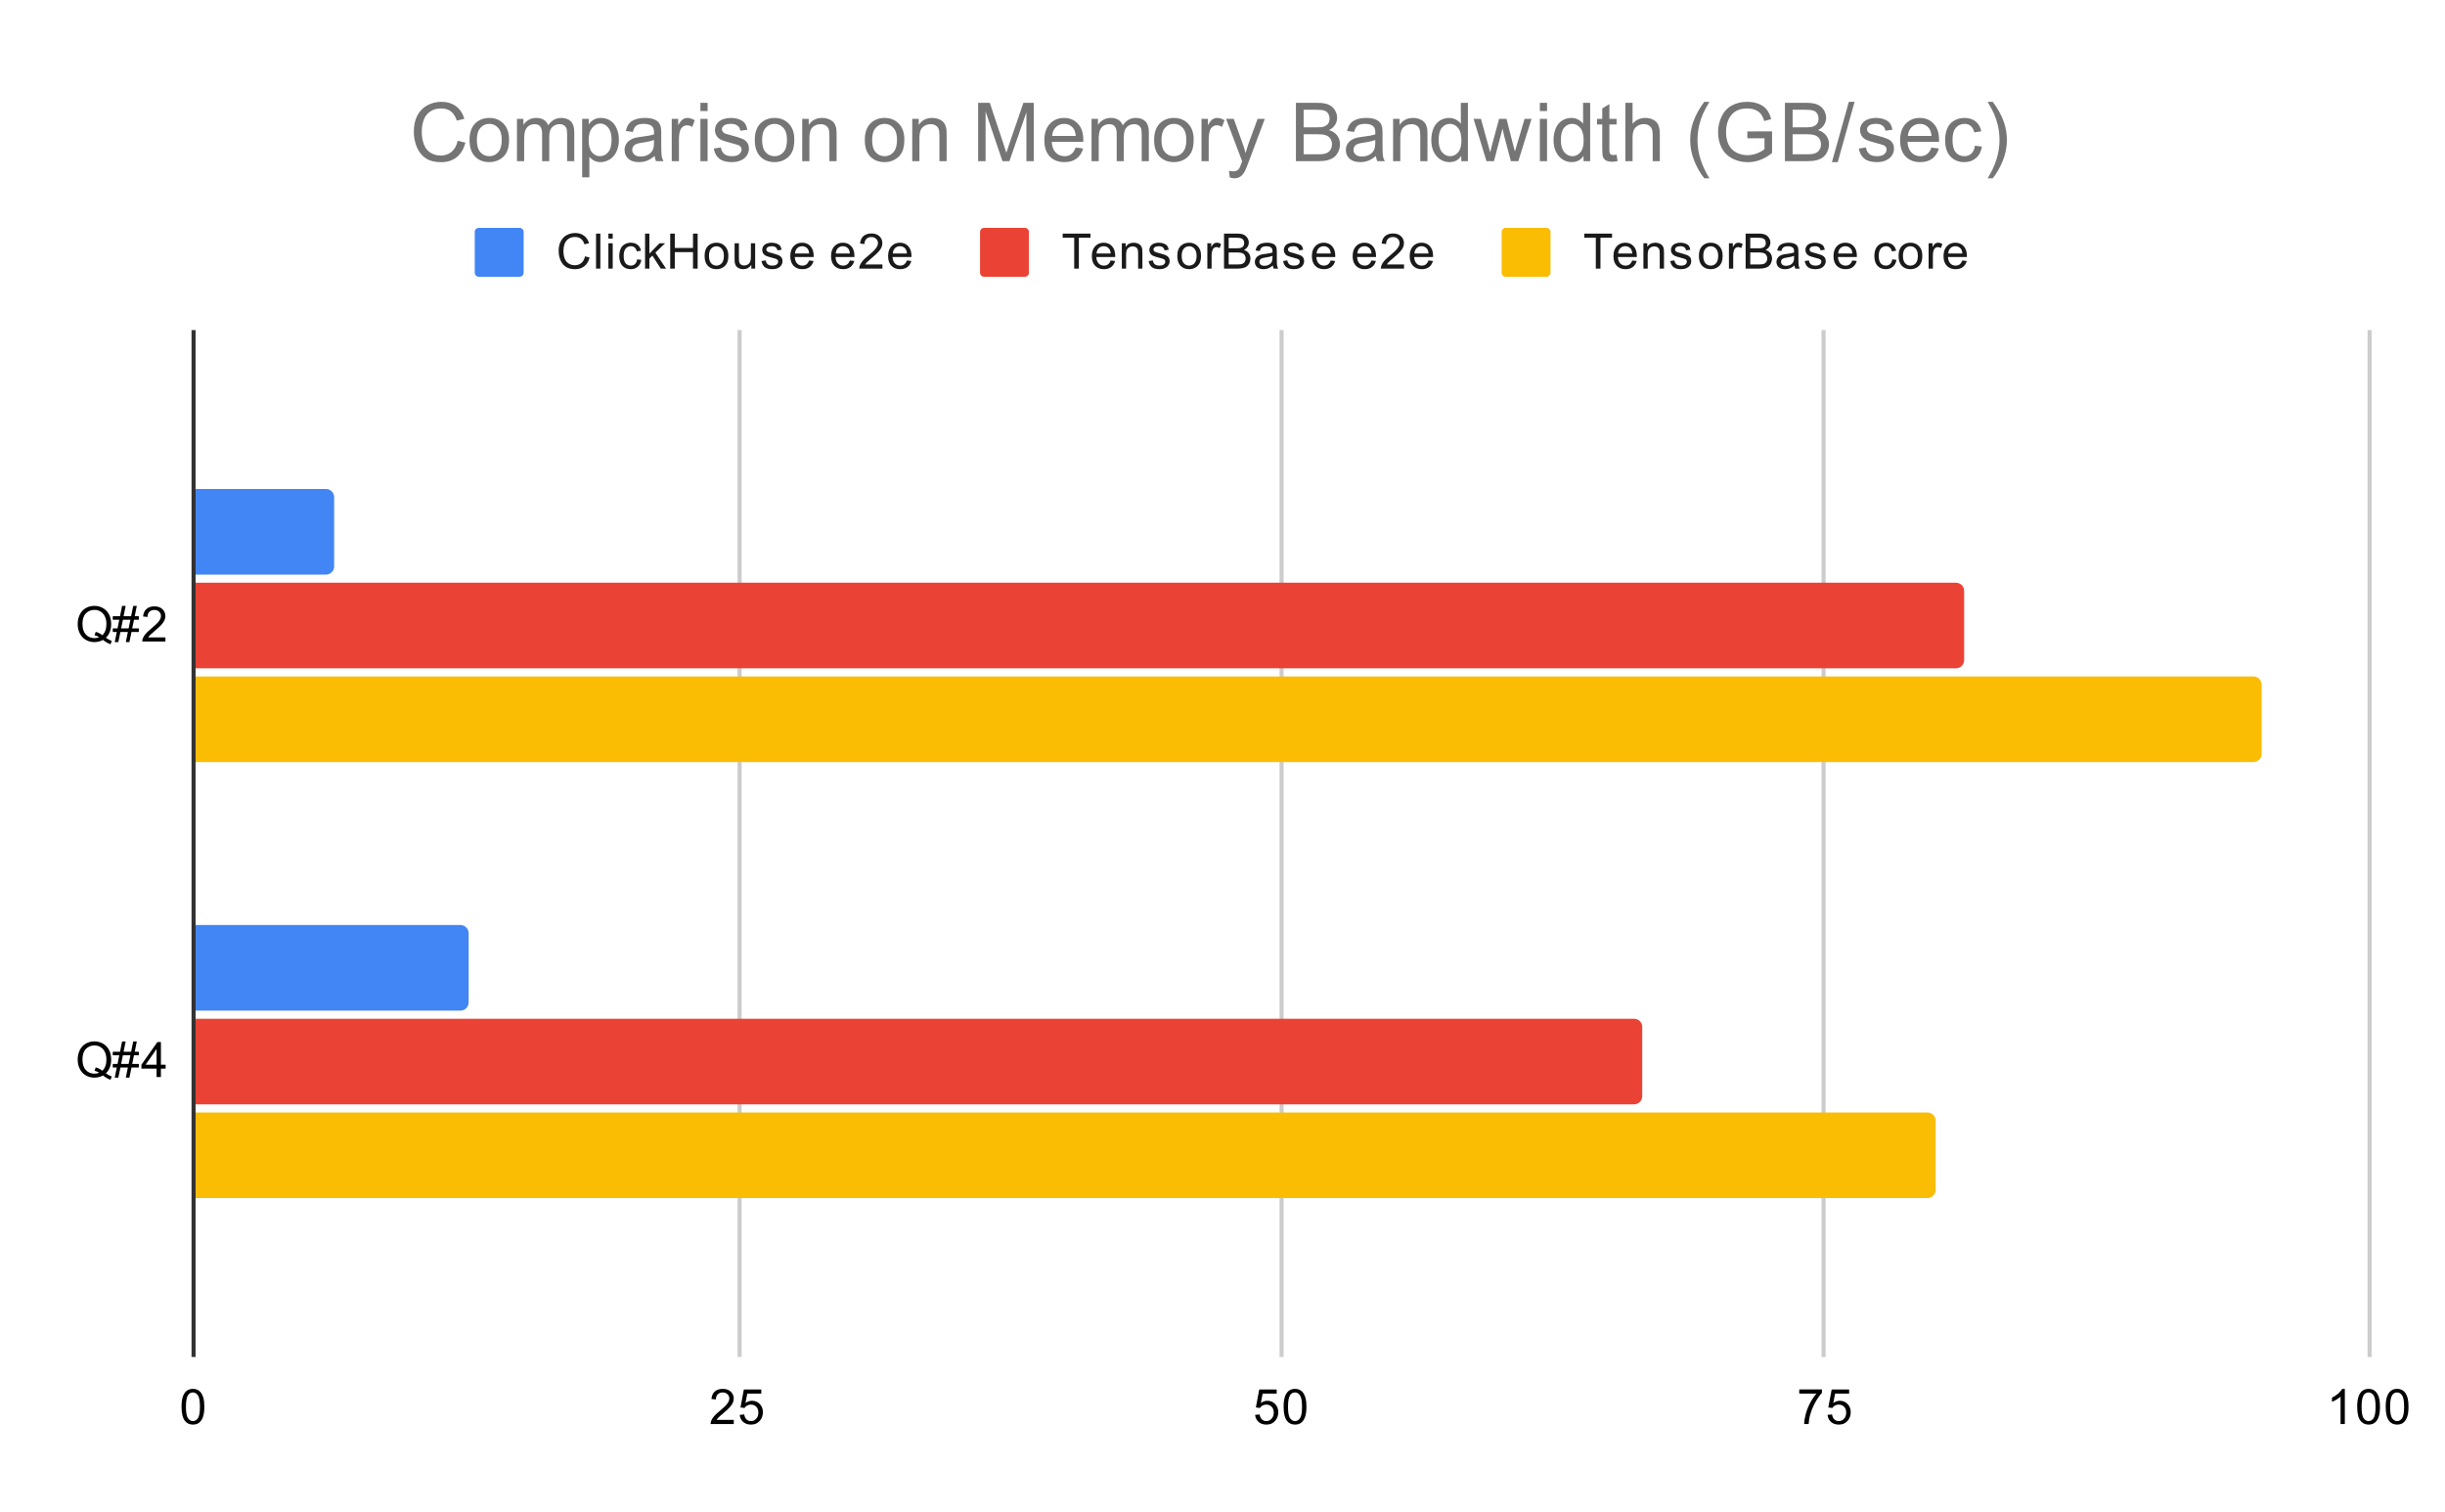 <svg version="1.1" viewBox="0.0 0.0 600.0 371.0" fill="none" stroke="none" stroke-linecap="square" stroke-miterlimit="10" width="600" height="371" xmlns:xlink="http://www.w3.org/1999/xlink" xmlns="http://www.w3.org/2000/svg"><path fill="#ffffff" d="M0 0L600.0 0L600.0 371.0L0 371.0L0 0Z" fill-rule="nonzero"/><path stroke="#333333" stroke-width="1.0" stroke-linecap="butt" d="M47.5 81.5L47.5 332.5" fill-rule="nonzero"/><path stroke="#cccccc" stroke-width="1.0" stroke-linecap="butt" d="M181.5 81.5L181.5 332.5" fill-rule="nonzero"/><path stroke="#cccccc" stroke-width="1.0" stroke-linecap="butt" d="M314.5 81.5L314.5 332.5" fill-rule="nonzero"/><path stroke="#cccccc" stroke-width="1.0" stroke-linecap="butt" d="M447.5 81.5L447.5 332.5" fill-rule="nonzero"/><path stroke="#cccccc" stroke-width="1.0" stroke-linecap="butt" d="M581.5 81.5L581.5 332.5" fill-rule="nonzero"/><clipPath id="id_0"><path d="M47.55 81.283L581.45 81.283L581.45 332.45L47.55 332.45L47.55 81.283Z" clip-rule="nonzero"/></clipPath><path stroke="#000000" stroke-width="2.0" stroke-linecap="butt" stroke-opacity="0.0" clip-path="url(#id_0)" d="M48.0 141.0L48.0 120.0L80.0 120.0C81.105 120.0 82.0 120.895 82.0 122.0L82.0 139.0C82.0 140.105 81.105 141.0 80.0 141.0Z" fill-rule="nonzero"/><path fill="#4285f4" clip-path="url(#id_0)" d="M48.0 141.0L48.0 120.0L80.0 120.0C81.105 120.0 82.0 120.895 82.0 122.0L82.0 139.0C82.0 140.105 81.105 141.0 80.0 141.0Z" fill-rule="nonzero"/><path stroke="#000000" stroke-width="2.0" stroke-linecap="butt" stroke-opacity="0.0" clip-path="url(#id_0)" d="M48.0 248.0L48.0 227.0L113.0 227.0C114.105 227.0 115.0 227.895 115.0 229.0L115.0 246.0C115.0 247.105 114.105 248.0 113.0 248.0Z" fill-rule="nonzero"/><path fill="#4285f4" clip-path="url(#id_0)" d="M48.0 248.0L48.0 227.0L113.0 227.0C114.105 227.0 115.0 227.895 115.0 229.0L115.0 246.0C115.0 247.105 114.105 248.0 113.0 248.0Z" fill-rule="nonzero"/><path stroke="#000000" stroke-width="2.0" stroke-linecap="butt" stroke-opacity="0.0" clip-path="url(#id_0)" d="M48.0 164.0L48.0 143.0L480.0 143.0C481.105 143.0 482.0 143.895 482.0 145.0L482.0 162.0C482.0 163.105 481.105 164.0 480.0 164.0Z" fill-rule="nonzero"/><path fill="#ea4335" clip-path="url(#id_0)" d="M48.0 164.0L48.0 143.0L480.0 143.0C481.105 143.0 482.0 143.895 482.0 145.0L482.0 162.0C482.0 163.105 481.105 164.0 480.0 164.0Z" fill-rule="nonzero"/><path stroke="#000000" stroke-width="2.0" stroke-linecap="butt" stroke-opacity="0.0" clip-path="url(#id_0)" d="M48.0 271.0L48.0 250.0L401.0 250.0C402.105 250.0 403.0 250.895 403.0 252.0L403.0 269.0C403.0 270.105 402.105 271.0 401.0 271.0Z" fill-rule="nonzero"/><path fill="#ea4335" clip-path="url(#id_0)" d="M48.0 271.0L48.0 250.0L401.0 250.0C402.105 250.0 403.0 250.895 403.0 252.0L403.0 269.0C403.0 270.105 402.105 271.0 401.0 271.0Z" fill-rule="nonzero"/><path stroke="#000000" stroke-width="2.0" stroke-linecap="butt" stroke-opacity="0.0" clip-path="url(#id_0)" d="M48.0 187.0L48.0 166.0L553.0 166.0C554.105 166.0 555.0 166.895 555.0 168.0L555.0 185.0C555.0 186.105 554.105 187.0 553.0 187.0Z" fill-rule="nonzero"/><path fill="#fbbc04" clip-path="url(#id_0)" d="M48.0 187.0L48.0 166.0L553.0 166.0C554.105 166.0 555.0 166.895 555.0 168.0L555.0 185.0C555.0 186.105 554.105 187.0 553.0 187.0Z" fill-rule="nonzero"/><path stroke="#000000" stroke-width="2.0" stroke-linecap="butt" stroke-opacity="0.0" clip-path="url(#id_0)" d="M48.0 294.0L48.0 273.0L473.0 273.0C474.105 273.0 475.0 273.895 475.0 275.0L475.0 292.0C475.0 293.105 474.105 294.0 473.0 294.0Z" fill-rule="nonzero"/><path fill="#fbbc04" clip-path="url(#id_0)" d="M48.0 294.0L48.0 273.0L473.0 273.0C474.105 273.0 475.0 273.895 475.0 275.0L475.0 292.0C475.0 293.105 474.105 294.0 473.0 294.0Z" fill-rule="nonzero"/><path fill="#000000" d="M25.988 156.505Q26.784 157.052 27.441 157.302L27.113 158.099Q26.191 157.755 25.269 157.036Q24.316 157.568 23.159 157.568Q21.988 157.568 21.034 157.005Q20.097 156.443 19.581 155.427Q19.066 154.411 19.066 153.13Q19.066 151.864 19.581 150.818Q20.097 149.771 21.05 149.224Q22.003 148.677 23.175 148.677Q24.363 148.677 25.316 149.255Q26.284 149.818 26.784 150.833Q27.284 151.849 27.284 153.13Q27.284 154.193 26.956 155.036Q26.644 155.88 25.988 156.505ZM23.488 155.052Q24.472 155.333 25.113 155.88Q26.113 154.958 26.113 153.13Q26.113 152.083 25.753 151.302Q25.394 150.521 24.706 150.099Q24.034 149.661 23.191 149.661Q21.909 149.661 21.066 150.536Q20.238 151.396 20.238 153.13Q20.238 154.802 21.066 155.708Q21.894 156.599 23.191 156.599Q23.8 156.599 24.331 156.364Q23.8 156.021 23.206 155.88L23.488 155.052ZM28.159 157.568L28.659 155.083L27.675 155.083L27.675 154.208L28.847 154.208L29.269 152.083L27.675 152.083L27.675 151.208L29.456 151.208L29.956 148.693L30.831 148.693L30.331 151.208L32.175 151.208L32.691 148.693L33.566 148.693L33.066 151.208L34.066 151.208L34.066 152.083L32.878 152.083L32.441 154.208L34.066 154.208L34.066 155.083L32.269 155.083L31.753 157.568L30.878 157.568L31.378 155.083L29.55 155.083L29.034 157.568L28.159 157.568ZM29.722 154.208L31.566 154.208L32.003 152.083L30.159 152.083L29.722 154.208ZM40.597 156.411L40.597 157.427L34.909 157.427Q34.909 157.052 35.034 156.693Q35.253 156.114 35.722 155.552Q36.206 154.989 37.112 154.255Q38.519 153.099 39.003 152.427Q39.503 151.755 39.503 151.161Q39.503 150.536 39.05 150.114Q38.597 149.677 37.878 149.677Q37.112 149.677 36.659 150.13Q36.206 150.583 36.191 151.396L35.112 151.286Q35.222 150.068 35.941 149.443Q36.675 148.802 37.909 148.802Q39.144 148.802 39.862 149.489Q40.581 150.177 40.581 151.193Q40.581 151.708 40.362 152.208Q40.159 152.693 39.659 153.255Q39.175 153.802 38.05 154.755Q37.097 155.552 36.816 155.849Q36.55 156.13 36.378 156.411L40.597 156.411Z" fill-rule="nonzero"/><path fill="#000000" d="M25.988 263.385Q26.784 263.931 27.441 264.181L27.113 264.978Q26.191 264.635 25.269 263.916Q24.316 264.447 23.159 264.447Q21.988 264.447 21.034 263.885Q20.097 263.322 19.581 262.306Q19.066 261.291 19.066 260.01Q19.066 258.744 19.581 257.697Q20.097 256.65 21.05 256.103Q22.003 255.556 23.175 255.556Q24.363 255.556 25.316 256.135Q26.284 256.697 26.784 257.713Q27.284 258.728 27.284 260.01Q27.284 261.072 26.956 261.916Q26.644 262.76 25.988 263.385ZM23.488 261.931Q24.472 262.213 25.113 262.76Q26.113 261.838 26.113 260.01Q26.113 258.963 25.753 258.181Q25.394 257.4 24.706 256.978Q24.034 256.541 23.191 256.541Q21.909 256.541 21.066 257.416Q20.238 258.275 20.238 260.01Q20.238 261.681 21.066 262.588Q21.894 263.478 23.191 263.478Q23.8 263.478 24.331 263.244Q23.8 262.9 23.206 262.76L23.488 261.931ZM28.159 264.447L28.659 261.963L27.675 261.963L27.675 261.088L28.847 261.088L29.269 258.963L27.675 258.963L27.675 258.088L29.456 258.088L29.956 255.572L30.831 255.572L30.331 258.088L32.175 258.088L32.691 255.572L33.566 255.572L33.066 258.088L34.066 258.088L34.066 258.963L32.878 258.963L32.441 261.088L34.066 261.088L34.066 261.963L32.269 261.963L31.753 264.447L30.878 264.447L31.378 261.963L29.55 261.963L29.034 264.447L28.159 264.447ZM29.722 261.088L31.566 261.088L32.003 258.963L30.159 258.963L29.722 261.088ZM38.425 264.306L38.425 262.244L34.706 262.244L34.706 261.275L38.628 255.713L39.487 255.713L39.487 261.275L40.644 261.275L40.644 262.244L39.487 262.244L39.487 264.306L38.425 264.306ZM38.425 261.275L38.425 257.416L35.737 261.275L38.425 261.275Z" fill-rule="nonzero"/><path fill="#000000" d="M44.55 345.216Q44.55 343.684 44.862 342.762Q45.175 341.825 45.784 341.325Q46.409 340.825 47.347 340.825Q48.034 340.825 48.55 341.106Q49.081 341.387 49.425 341.919Q49.769 342.434 49.956 343.184Q50.144 343.934 50.144 345.216Q50.144 346.731 49.831 347.653Q49.534 348.575 48.909 349.091Q48.3 349.591 47.347 349.591Q46.112 349.591 45.394 348.7Q44.55 347.637 44.55 345.216ZM45.628 345.216Q45.628 347.325 46.128 348.028Q46.628 348.731 47.347 348.731Q48.081 348.731 48.566 348.028Q49.066 347.325 49.066 345.216Q49.066 343.091 48.566 342.403Q48.081 341.7 47.331 341.7Q46.612 341.7 46.175 342.309Q45.628 343.091 45.628 345.216Z" fill-rule="nonzero"/><path fill="#000000" d="M180.072 348.434L180.072 349.45L174.384 349.45Q174.384 349.075 174.509 348.716Q174.728 348.137 175.197 347.575Q175.681 347.012 176.588 346.278Q177.994 345.122 178.478 344.45Q178.978 343.778 178.978 343.184Q178.978 342.559 178.525 342.137Q178.072 341.7 177.353 341.7Q176.588 341.7 176.134 342.153Q175.681 342.606 175.666 343.419L174.588 343.309Q174.697 342.091 175.416 341.466Q176.15 340.825 177.384 340.825Q178.619 340.825 179.338 341.512Q180.056 342.2 180.056 343.216Q180.056 343.731 179.838 344.231Q179.634 344.716 179.134 345.278Q178.65 345.825 177.525 346.778Q176.572 347.575 176.291 347.872Q176.025 348.153 175.853 348.434L180.072 348.434ZM181.525 347.2L182.634 347.106Q182.759 347.919 183.197 348.325Q183.65 348.731 184.291 348.731Q185.041 348.731 185.572 348.153Q186.103 347.575 186.103 346.637Q186.103 345.731 185.588 345.216Q185.088 344.684 184.259 344.684Q183.759 344.684 183.338 344.919Q182.931 345.153 182.697 345.512L181.713 345.387L182.541 340.981L186.822 340.981L186.822 341.981L183.384 341.981L182.931 344.294Q183.697 343.747 184.541 343.747Q185.666 343.747 186.431 344.528Q187.213 345.309 187.213 346.544Q187.213 347.7 186.541 348.559Q185.713 349.591 184.291 349.591Q183.119 349.591 182.369 348.934Q181.634 348.278 181.525 347.2Z" fill-rule="nonzero"/><path fill="#000000" d="M308.0 347.2L309.109 347.106Q309.234 347.919 309.672 348.325Q310.125 348.731 310.766 348.731Q311.516 348.731 312.047 348.153Q312.578 347.575 312.578 346.637Q312.578 345.731 312.062 345.216Q311.562 344.684 310.734 344.684Q310.234 344.684 309.812 344.919Q309.406 345.153 309.172 345.512L308.188 345.387L309.016 340.981L313.297 340.981L313.297 341.981L309.859 341.981L309.406 344.294Q310.172 343.747 311.016 343.747Q312.141 343.747 312.906 344.528Q313.688 345.309 313.688 346.544Q313.688 347.7 313.016 348.559Q312.188 349.591 310.766 349.591Q309.594 349.591 308.844 348.934Q308.109 348.278 308.0 347.2ZM315.0 345.216Q315.0 343.684 315.312 342.762Q315.625 341.825 316.234 341.325Q316.859 340.825 317.797 340.825Q318.484 340.825 319.0 341.106Q319.531 341.387 319.875 341.919Q320.219 342.434 320.406 343.184Q320.594 343.934 320.594 345.216Q320.594 346.731 320.281 347.653Q319.984 348.575 319.359 349.091Q318.75 349.591 317.797 349.591Q316.562 349.591 315.844 348.7Q315.0 347.637 315.0 345.216ZM316.078 345.216Q316.078 347.325 316.578 348.028Q317.078 348.731 317.797 348.731Q318.531 348.731 319.016 348.028Q319.516 347.325 319.516 345.216Q319.516 343.091 319.016 342.403Q318.531 341.7 317.781 341.7Q317.062 341.7 316.625 342.309Q316.078 343.091 316.078 345.216Z" fill-rule="nonzero"/><path fill="#000000" d="M441.538 341.981L441.538 340.966L447.1 340.966L447.1 341.794Q446.288 342.669 445.475 344.122Q444.678 345.559 444.241 347.091Q443.913 348.169 443.834 349.45L442.741 349.45Q442.756 348.434 443.131 346.997Q443.522 345.559 444.225 344.231Q444.944 342.903 445.756 341.981L441.538 341.981ZM448.475 347.2L449.584 347.106Q449.709 347.919 450.147 348.325Q450.6 348.731 451.241 348.731Q451.991 348.731 452.522 348.153Q453.053 347.575 453.053 346.637Q453.053 345.731 452.538 345.216Q452.038 344.684 451.209 344.684Q450.709 344.684 450.288 344.919Q449.881 345.153 449.647 345.512L448.663 345.387L449.491 340.981L453.772 340.981L453.772 341.981L450.334 341.981L449.881 344.294Q450.647 343.747 451.491 343.747Q452.616 343.747 453.381 344.528Q454.163 345.309 454.163 346.544Q454.163 347.7 453.491 348.559Q452.663 349.591 451.241 349.591Q450.069 349.591 449.319 348.934Q448.584 348.278 448.475 347.2Z" fill-rule="nonzero"/><path fill="#000000" d="M575.419 349.45L574.372 349.45L574.372 342.731Q573.981 343.091 573.356 343.466Q572.747 343.825 572.263 343.997L572.263 342.981Q573.138 342.559 573.794 341.981Q574.466 341.387 574.747 340.825L575.419 340.825L575.419 349.45ZM578.45 345.216Q578.45 343.684 578.763 342.762Q579.075 341.825 579.684 341.325Q580.309 340.825 581.247 340.825Q581.934 340.825 582.45 341.106Q582.981 341.387 583.325 341.919Q583.669 342.434 583.856 343.184Q584.044 343.934 584.044 345.216Q584.044 346.731 583.731 347.653Q583.434 348.575 582.809 349.091Q582.2 349.591 581.247 349.591Q580.013 349.591 579.294 348.7Q578.45 347.637 578.45 345.216ZM579.528 345.216Q579.528 347.325 580.028 348.028Q580.528 348.731 581.247 348.731Q581.981 348.731 582.466 348.028Q582.966 347.325 582.966 345.216Q582.966 343.091 582.466 342.403Q581.981 341.7 581.231 341.7Q580.513 341.7 580.075 342.309Q579.528 343.091 579.528 345.216ZM585.45 345.216Q585.45 343.684 585.763 342.762Q586.075 341.825 586.684 341.325Q587.309 340.825 588.247 340.825Q588.934 340.825 589.45 341.106Q589.981 341.387 590.325 341.919Q590.669 342.434 590.856 343.184Q591.044 343.934 591.044 345.216Q591.044 346.731 590.731 347.653Q590.434 348.575 589.809 349.091Q589.2 349.591 588.247 349.591Q587.013 349.591 586.294 348.7Q585.45 347.637 585.45 345.216ZM586.528 345.216Q586.528 347.325 587.028 348.028Q587.528 348.731 588.247 348.731Q588.981 348.731 589.466 348.028Q589.966 347.325 589.966 345.216Q589.966 343.091 589.466 342.403Q588.981 341.7 588.231 341.7Q587.513 341.7 587.075 342.309Q586.528 343.091 586.528 345.216Z" fill-rule="nonzero"/><path fill="#4285f4" d="M116.5 56.917C116.5 56.364 116.948 55.917 117.5 55.917L127.5 55.917C128.052 55.917 128.5 56.364 128.5 56.917L128.5 66.917C128.5 67.469 128.052 67.917 127.5 67.917L117.5 67.917C116.948 67.917 116.5 67.469 116.5 66.917Z" fill-rule="nonzero"/><path fill="#1a1a1a" d="M143.562 62.901L144.688 63.198Q144.328 64.589 143.406 65.323Q142.484 66.057 141.141 66.057Q139.75 66.057 138.875 65.495Q138.0 64.932 137.547 63.87Q137.094 62.792 137.094 61.557Q137.094 60.214 137.609 59.214Q138.125 58.214 139.062 57.698Q140.016 57.182 141.156 57.182Q142.438 57.182 143.312 57.839Q144.203 58.495 144.547 59.682L143.422 59.948Q143.125 59.01 142.547 58.589Q141.984 58.151 141.125 58.151Q140.141 58.151 139.469 58.635Q138.812 59.104 138.531 59.901Q138.266 60.698 138.266 61.557Q138.266 62.651 138.578 63.464Q138.906 64.276 139.578 64.682Q140.25 65.089 141.047 65.089Q142.0 65.089 142.656 64.542Q143.328 63.995 143.562 62.901ZM146.266 65.917L146.266 57.323L147.328 57.323L147.328 65.917L146.266 65.917ZM149.297 58.542L149.297 57.323L150.359 57.323L150.359 58.542L149.297 58.542ZM149.297 65.917L149.297 59.698L150.359 59.698L150.359 65.917L149.297 65.917ZM156.359 63.635L157.391 63.776Q157.219 64.839 156.516 65.448Q155.812 66.057 154.797 66.057Q153.516 66.057 152.734 65.229Q151.969 64.385 151.969 62.823Q151.969 61.823 152.297 61.073Q152.641 60.307 153.312 59.932Q154.0 59.557 154.812 59.557Q155.812 59.557 156.453 60.073Q157.109 60.573 157.297 61.526L156.266 61.682Q156.125 61.057 155.75 60.745Q155.375 60.417 154.844 60.417Q154.047 60.417 153.547 60.995Q153.047 61.557 153.047 62.792Q153.047 64.057 153.531 64.62Q154.016 65.182 154.781 65.182Q155.406 65.182 155.812 64.807Q156.234 64.432 156.359 63.635ZM158.297 65.917L158.297 57.323L159.359 57.323L159.359 62.229L161.844 59.698L163.219 59.698L160.828 61.995L163.453 65.917L162.156 65.917L160.094 62.729L159.359 63.448L159.359 65.917L158.297 65.917ZM164.469 65.917L164.469 57.323L165.594 57.323L165.594 60.854L170.062 60.854L170.062 57.323L171.203 57.323L171.203 65.917L170.062 65.917L170.062 61.87L165.594 61.87L165.594 65.917L164.469 65.917ZM172.906 62.807Q172.906 61.073 173.859 60.245Q174.656 59.557 175.812 59.557Q177.094 59.557 177.906 60.401Q178.734 61.229 178.734 62.714Q178.734 63.917 178.375 64.604Q178.016 65.292 177.312 65.682Q176.625 66.057 175.812 66.057Q174.516 66.057 173.703 65.229Q172.906 64.385 172.906 62.807ZM173.984 62.807Q173.984 63.995 174.5 64.589Q175.031 65.182 175.812 65.182Q176.609 65.182 177.125 64.589Q177.641 63.995 177.641 62.776Q177.641 61.62 177.109 61.026Q176.594 60.432 175.812 60.432Q175.031 60.432 174.5 61.026Q173.984 61.604 173.984 62.807ZM184.375 65.917L184.375 64.995Q183.641 66.057 182.391 66.057Q181.844 66.057 181.359 65.854Q180.891 65.635 180.656 65.323Q180.422 64.995 180.328 64.526Q180.266 64.229 180.266 63.542L180.266 59.698L181.328 59.698L181.328 63.151Q181.328 63.964 181.391 64.26Q181.484 64.667 181.797 64.917Q182.125 65.151 182.609 65.151Q183.078 65.151 183.484 64.917Q183.906 64.667 184.078 64.245Q184.266 63.823 184.266 63.026L184.266 59.698L185.312 59.698L185.312 65.917L184.375 65.917ZM186.875 64.057L187.906 63.901Q188.0 64.526 188.391 64.854Q188.797 65.182 189.531 65.182Q190.25 65.182 190.594 64.901Q190.953 64.604 190.953 64.198Q190.953 63.839 190.641 63.635Q190.422 63.495 189.562 63.276Q188.406 62.979 187.953 62.776Q187.516 62.557 187.281 62.182Q187.047 61.807 187.047 61.339Q187.047 60.932 187.234 60.573Q187.422 60.214 187.75 59.979Q188.0 59.807 188.422 59.682Q188.844 59.557 189.344 59.557Q190.062 59.557 190.609 59.776Q191.172 59.979 191.438 60.339Q191.703 60.698 191.797 61.292L190.766 61.432Q190.703 60.964 190.359 60.698Q190.031 60.417 189.406 60.417Q188.688 60.417 188.375 60.667Q188.062 60.901 188.062 61.229Q188.062 61.432 188.188 61.589Q188.328 61.76 188.594 61.87Q188.75 61.932 189.531 62.135Q190.656 62.448 191.094 62.635Q191.531 62.823 191.781 63.182Q192.031 63.542 192.031 64.089Q192.031 64.62 191.719 65.089Q191.422 65.542 190.844 65.807Q190.266 66.057 189.531 66.057Q188.312 66.057 187.672 65.557Q187.047 65.042 186.875 64.057ZM198.547 63.917L199.641 64.042Q199.391 64.995 198.688 65.526Q197.984 66.057 196.906 66.057Q195.547 66.057 194.734 65.214Q193.938 64.37 193.938 62.854Q193.938 61.292 194.75 60.432Q195.562 59.557 196.844 59.557Q198.094 59.557 198.875 60.401Q199.672 61.245 199.672 62.792Q199.672 62.885 199.672 63.073L195.031 63.073Q195.094 64.104 195.609 64.651Q196.125 65.182 196.906 65.182Q197.484 65.182 197.891 64.885Q198.312 64.573 198.547 63.917ZM195.094 62.214L198.562 62.214Q198.5 61.417 198.172 61.026Q197.656 60.417 196.859 60.417Q196.125 60.417 195.625 60.901Q195.141 61.385 195.094 62.214ZM208.547 63.917L209.641 64.042Q209.391 64.995 208.688 65.526Q207.984 66.057 206.906 66.057Q205.547 66.057 204.734 65.214Q203.938 64.37 203.938 62.854Q203.938 61.292 204.75 60.432Q205.562 59.557 206.844 59.557Q208.094 59.557 208.875 60.401Q209.672 61.245 209.672 62.792Q209.672 62.885 209.672 63.073L205.031 63.073Q205.094 64.104 205.609 64.651Q206.125 65.182 206.906 65.182Q207.484 65.182 207.891 64.885Q208.312 64.573 208.547 63.917ZM205.094 62.214L208.562 62.214Q208.5 61.417 208.172 61.026Q207.656 60.417 206.859 60.417Q206.125 60.417 205.625 60.901Q205.141 61.385 205.094 62.214ZM216.547 64.901L216.547 65.917L210.859 65.917Q210.859 65.542 210.984 65.182Q211.203 64.604 211.672 64.042Q212.156 63.479 213.062 62.745Q214.469 61.589 214.953 60.917Q215.453 60.245 215.453 59.651Q215.453 59.026 215.0 58.604Q214.547 58.167 213.828 58.167Q213.062 58.167 212.609 58.62Q212.156 59.073 212.141 59.885L211.062 59.776Q211.172 58.557 211.891 57.932Q212.625 57.292 213.859 57.292Q215.094 57.292 215.812 57.979Q216.531 58.667 216.531 59.682Q216.531 60.198 216.312 60.698Q216.109 61.182 215.609 61.745Q215.125 62.292 214.0 63.245Q213.047 64.042 212.766 64.339Q212.5 64.62 212.328 64.901L216.547 64.901ZM222.547 63.917L223.641 64.042Q223.391 64.995 222.688 65.526Q221.984 66.057 220.906 66.057Q219.547 66.057 218.734 65.214Q217.938 64.37 217.938 62.854Q217.938 61.292 218.75 60.432Q219.562 59.557 220.844 59.557Q222.094 59.557 222.875 60.401Q223.672 61.245 223.672 62.792Q223.672 62.885 223.672 63.073L219.031 63.073Q219.094 64.104 219.609 64.651Q220.125 65.182 220.906 65.182Q221.484 65.182 221.891 64.885Q222.312 64.573 222.547 63.917ZM219.094 62.214L222.562 62.214Q222.5 61.417 222.172 61.026Q221.656 60.417 220.859 60.417Q220.125 60.417 219.625 60.901Q219.141 61.385 219.094 62.214Z" fill-rule="nonzero"/><path fill="#ea4335" d="M240.5 56.917C240.5 56.364 240.948 55.917 241.5 55.917L251.5 55.917C252.052 55.917 252.5 56.364 252.5 56.917L252.5 66.917C252.5 67.469 252.052 67.917 251.5 67.917L241.5 67.917C240.948 67.917 240.5 67.469 240.5 66.917Z" fill-rule="nonzero"/><path fill="#1a1a1a" d="M263.609 65.917L263.609 58.339L260.781 58.339L260.781 57.323L267.594 57.323L267.594 58.339L264.75 58.339L264.75 65.917L263.609 65.917ZM272.547 63.917L273.641 64.042Q273.391 64.995 272.688 65.526Q271.984 66.057 270.906 66.057Q269.547 66.057 268.734 65.214Q267.938 64.37 267.938 62.854Q267.938 61.292 268.75 60.432Q269.562 59.557 270.844 59.557Q272.094 59.557 272.875 60.401Q273.672 61.245 273.672 62.792Q273.672 62.885 273.672 63.073L269.031 63.073Q269.094 64.104 269.609 64.651Q270.125 65.182 270.906 65.182Q271.484 65.182 271.891 64.885Q272.312 64.573 272.547 63.917ZM269.094 62.214L272.562 62.214Q272.5 61.417 272.172 61.026Q271.656 60.417 270.859 60.417Q270.125 60.417 269.625 60.901Q269.141 61.385 269.094 62.214ZM275.297 65.917L275.297 59.698L276.234 59.698L276.234 60.573Q276.922 59.557 278.219 59.557Q278.781 59.557 279.25 59.76Q279.734 59.964 279.969 60.292Q280.203 60.62 280.297 61.057Q280.344 61.354 280.344 62.089L280.344 65.917L279.297 65.917L279.297 62.135Q279.297 61.479 279.172 61.167Q279.047 60.854 278.734 60.667Q278.422 60.464 278.0 60.464Q277.328 60.464 276.828 60.901Q276.344 61.323 276.344 62.51L276.344 65.917L275.297 65.917ZM281.875 64.057L282.906 63.901Q283.0 64.526 283.391 64.854Q283.797 65.182 284.531 65.182Q285.25 65.182 285.594 64.901Q285.953 64.604 285.953 64.198Q285.953 63.839 285.641 63.635Q285.422 63.495 284.562 63.276Q283.406 62.979 282.953 62.776Q282.516 62.557 282.281 62.182Q282.047 61.807 282.047 61.339Q282.047 60.932 282.234 60.573Q282.422 60.214 282.75 59.979Q283.0 59.807 283.422 59.682Q283.844 59.557 284.344 59.557Q285.062 59.557 285.609 59.776Q286.172 59.979 286.438 60.339Q286.703 60.698 286.797 61.292L285.766 61.432Q285.703 60.964 285.359 60.698Q285.031 60.417 284.406 60.417Q283.688 60.417 283.375 60.667Q283.062 60.901 283.062 61.229Q283.062 61.432 283.188 61.589Q283.328 61.76 283.594 61.87Q283.75 61.932 284.531 62.135Q285.656 62.448 286.094 62.635Q286.531 62.823 286.781 63.182Q287.031 63.542 287.031 64.089Q287.031 64.62 286.719 65.089Q286.422 65.542 285.844 65.807Q285.266 66.057 284.531 66.057Q283.312 66.057 282.672 65.557Q282.047 65.042 281.875 64.057ZM288.906 62.807Q288.906 61.073 289.859 60.245Q290.656 59.557 291.812 59.557Q293.094 59.557 293.906 60.401Q294.734 61.229 294.734 62.714Q294.734 63.917 294.375 64.604Q294.016 65.292 293.312 65.682Q292.625 66.057 291.812 66.057Q290.516 66.057 289.703 65.229Q288.906 64.385 288.906 62.807ZM289.984 62.807Q289.984 63.995 290.5 64.589Q291.031 65.182 291.812 65.182Q292.609 65.182 293.125 64.589Q293.641 63.995 293.641 62.776Q293.641 61.62 293.109 61.026Q292.594 60.432 291.812 60.432Q291.031 60.432 290.5 61.026Q289.984 61.604 289.984 62.807ZM296.281 65.917L296.281 59.698L297.234 59.698L297.234 60.635Q297.594 59.979 297.891 59.776Q298.203 59.557 298.578 59.557Q299.109 59.557 299.656 59.885L299.297 60.87Q298.906 60.635 298.531 60.635Q298.172 60.635 297.891 60.854Q297.625 61.057 297.516 61.432Q297.328 61.995 297.328 62.651L297.328 65.917L296.281 65.917ZM300.375 65.917L300.375 57.323L303.609 57.323Q304.594 57.323 305.188 57.589Q305.781 57.854 306.109 58.401Q306.453 58.932 306.453 59.526Q306.453 60.073 306.156 60.557Q305.859 61.042 305.25 61.339Q306.031 61.573 306.438 62.135Q306.859 62.682 306.859 63.432Q306.859 64.026 306.609 64.557Q306.359 65.073 305.984 65.354Q305.609 65.635 305.031 65.776Q304.469 65.917 303.656 65.917L300.375 65.917ZM301.516 60.932L303.375 60.932Q304.125 60.932 304.453 60.839Q304.891 60.714 305.109 60.417Q305.328 60.104 305.328 59.651Q305.328 59.229 305.125 58.901Q304.922 58.573 304.531 58.464Q304.156 58.339 303.234 58.339L301.516 58.339L301.516 60.932ZM301.516 64.901L303.656 64.901Q304.203 64.901 304.422 64.854Q304.828 64.792 305.078 64.635Q305.344 64.464 305.516 64.151Q305.688 63.839 305.688 63.432Q305.688 62.948 305.438 62.589Q305.203 62.229 304.766 62.089Q304.328 61.948 303.5 61.948L301.516 61.948L301.516 64.901ZM312.359 65.151Q311.766 65.651 311.219 65.854Q310.688 66.057 310.062 66.057Q309.031 66.057 308.484 65.557Q307.938 65.057 307.938 64.276Q307.938 63.823 308.141 63.448Q308.344 63.057 308.688 62.839Q309.031 62.604 309.453 62.495Q309.75 62.401 310.391 62.323Q311.656 62.182 312.266 61.964Q312.266 61.745 312.266 61.698Q312.266 61.042 311.969 60.776Q311.562 60.432 310.766 60.432Q310.031 60.432 309.672 60.698Q309.312 60.948 309.141 61.604L308.109 61.464Q308.25 60.807 308.578 60.401Q308.906 59.995 309.516 59.776Q310.125 59.557 310.922 59.557Q311.719 59.557 312.219 59.745Q312.719 59.932 312.953 60.214Q313.188 60.495 313.281 60.932Q313.328 61.198 313.328 61.901L313.328 63.307Q313.328 64.776 313.391 65.167Q313.469 65.557 313.672 65.917L312.562 65.917Q312.406 65.589 312.359 65.151ZM312.266 62.792Q311.688 63.026 310.547 63.198Q309.891 63.292 309.625 63.417Q309.359 63.526 309.203 63.745Q309.062 63.964 309.062 64.245Q309.062 64.667 309.375 64.948Q309.703 65.229 310.312 65.229Q310.922 65.229 311.391 64.964Q311.875 64.698 312.094 64.229Q312.266 63.87 312.266 63.182L312.266 62.792ZM314.875 64.057L315.906 63.901Q316.0 64.526 316.391 64.854Q316.797 65.182 317.531 65.182Q318.25 65.182 318.594 64.901Q318.953 64.604 318.953 64.198Q318.953 63.839 318.641 63.635Q318.422 63.495 317.562 63.276Q316.406 62.979 315.953 62.776Q315.516 62.557 315.281 62.182Q315.047 61.807 315.047 61.339Q315.047 60.932 315.234 60.573Q315.422 60.214 315.75 59.979Q316.0 59.807 316.422 59.682Q316.844 59.557 317.344 59.557Q318.062 59.557 318.609 59.776Q319.172 59.979 319.438 60.339Q319.703 60.698 319.797 61.292L318.766 61.432Q318.703 60.964 318.359 60.698Q318.031 60.417 317.406 60.417Q316.688 60.417 316.375 60.667Q316.062 60.901 316.062 61.229Q316.062 61.432 316.188 61.589Q316.328 61.76 316.594 61.87Q316.75 61.932 317.531 62.135Q318.656 62.448 319.094 62.635Q319.531 62.823 319.781 63.182Q320.031 63.542 320.031 64.089Q320.031 64.62 319.719 65.089Q319.422 65.542 318.844 65.807Q318.266 66.057 317.531 66.057Q316.312 66.057 315.672 65.557Q315.047 65.042 314.875 64.057ZM326.547 63.917L327.641 64.042Q327.391 64.995 326.688 65.526Q325.984 66.057 324.906 66.057Q323.547 66.057 322.734 65.214Q321.938 64.37 321.938 62.854Q321.938 61.292 322.75 60.432Q323.562 59.557 324.844 59.557Q326.094 59.557 326.875 60.401Q327.672 61.245 327.672 62.792Q327.672 62.885 327.672 63.073L323.031 63.073Q323.094 64.104 323.609 64.651Q324.125 65.182 324.906 65.182Q325.484 65.182 325.891 64.885Q326.312 64.573 326.547 63.917ZM323.094 62.214L326.562 62.214Q326.5 61.417 326.172 61.026Q325.656 60.417 324.859 60.417Q324.125 60.417 323.625 60.901Q323.141 61.385 323.094 62.214ZM336.547 63.917L337.641 64.042Q337.391 64.995 336.688 65.526Q335.984 66.057 334.906 66.057Q333.547 66.057 332.734 65.214Q331.938 64.37 331.938 62.854Q331.938 61.292 332.75 60.432Q333.562 59.557 334.844 59.557Q336.094 59.557 336.875 60.401Q337.672 61.245 337.672 62.792Q337.672 62.885 337.672 63.073L333.031 63.073Q333.094 64.104 333.609 64.651Q334.125 65.182 334.906 65.182Q335.484 65.182 335.891 64.885Q336.312 64.573 336.547 63.917ZM333.094 62.214L336.562 62.214Q336.5 61.417 336.172 61.026Q335.656 60.417 334.859 60.417Q334.125 60.417 333.625 60.901Q333.141 61.385 333.094 62.214ZM344.547 64.901L344.547 65.917L338.859 65.917Q338.859 65.542 338.984 65.182Q339.203 64.604 339.672 64.042Q340.156 63.479 341.062 62.745Q342.469 61.589 342.953 60.917Q343.453 60.245 343.453 59.651Q343.453 59.026 343.0 58.604Q342.547 58.167 341.828 58.167Q341.062 58.167 340.609 58.62Q340.156 59.073 340.141 59.885L339.062 59.776Q339.172 58.557 339.891 57.932Q340.625 57.292 341.859 57.292Q343.094 57.292 343.812 57.979Q344.531 58.667 344.531 59.682Q344.531 60.198 344.312 60.698Q344.109 61.182 343.609 61.745Q343.125 62.292 342.0 63.245Q341.047 64.042 340.766 64.339Q340.5 64.62 340.328 64.901L344.547 64.901ZM350.547 63.917L351.641 64.042Q351.391 64.995 350.688 65.526Q349.984 66.057 348.906 66.057Q347.547 66.057 346.734 65.214Q345.938 64.37 345.938 62.854Q345.938 61.292 346.75 60.432Q347.562 59.557 348.844 59.557Q350.094 59.557 350.875 60.401Q351.672 61.245 351.672 62.792Q351.672 62.885 351.672 63.073L347.031 63.073Q347.094 64.104 347.609 64.651Q348.125 65.182 348.906 65.182Q349.484 65.182 349.891 64.885Q350.312 64.573 350.547 63.917ZM347.094 62.214L350.562 62.214Q350.5 61.417 350.172 61.026Q349.656 60.417 348.859 60.417Q348.125 60.417 347.625 60.901Q347.141 61.385 347.094 62.214Z" fill-rule="nonzero"/><path fill="#fbbc04" d="M368.5 56.917C368.5 56.364 368.948 55.917 369.5 55.917L379.5 55.917C380.052 55.917 380.5 56.364 380.5 56.917L380.5 66.917C380.5 67.469 380.052 67.917 379.5 67.917L369.5 67.917C368.948 67.917 368.5 67.469 368.5 66.917Z" fill-rule="nonzero"/><path fill="#1a1a1a" d="M391.609 65.917L391.609 58.339L388.781 58.339L388.781 57.323L395.594 57.323L395.594 58.339L392.75 58.339L392.75 65.917L391.609 65.917ZM400.547 63.917L401.641 64.042Q401.391 64.995 400.688 65.526Q399.984 66.057 398.906 66.057Q397.547 66.057 396.734 65.214Q395.938 64.37 395.938 62.854Q395.938 61.292 396.75 60.432Q397.562 59.557 398.844 59.557Q400.094 59.557 400.875 60.401Q401.672 61.245 401.672 62.792Q401.672 62.885 401.672 63.073L397.031 63.073Q397.094 64.104 397.609 64.651Q398.125 65.182 398.906 65.182Q399.484 65.182 399.891 64.885Q400.312 64.573 400.547 63.917ZM397.094 62.214L400.562 62.214Q400.5 61.417 400.172 61.026Q399.656 60.417 398.859 60.417Q398.125 60.417 397.625 60.901Q397.141 61.385 397.094 62.214ZM403.297 65.917L403.297 59.698L404.234 59.698L404.234 60.573Q404.922 59.557 406.219 59.557Q406.781 59.557 407.25 59.76Q407.734 59.964 407.969 60.292Q408.203 60.62 408.297 61.057Q408.344 61.354 408.344 62.089L408.344 65.917L407.297 65.917L407.297 62.135Q407.297 61.479 407.172 61.167Q407.047 60.854 406.734 60.667Q406.422 60.464 406.0 60.464Q405.328 60.464 404.828 60.901Q404.344 61.323 404.344 62.51L404.344 65.917L403.297 65.917ZM409.875 64.057L410.906 63.901Q411.0 64.526 411.391 64.854Q411.797 65.182 412.531 65.182Q413.25 65.182 413.594 64.901Q413.953 64.604 413.953 64.198Q413.953 63.839 413.641 63.635Q413.422 63.495 412.562 63.276Q411.406 62.979 410.953 62.776Q410.516 62.557 410.281 62.182Q410.047 61.807 410.047 61.339Q410.047 60.932 410.234 60.573Q410.422 60.214 410.75 59.979Q411.0 59.807 411.422 59.682Q411.844 59.557 412.344 59.557Q413.062 59.557 413.609 59.776Q414.172 59.979 414.438 60.339Q414.703 60.698 414.797 61.292L413.766 61.432Q413.703 60.964 413.359 60.698Q413.031 60.417 412.406 60.417Q411.688 60.417 411.375 60.667Q411.062 60.901 411.062 61.229Q411.062 61.432 411.188 61.589Q411.328 61.76 411.594 61.87Q411.75 61.932 412.531 62.135Q413.656 62.448 414.094 62.635Q414.531 62.823 414.781 63.182Q415.031 63.542 415.031 64.089Q415.031 64.62 414.719 65.089Q414.422 65.542 413.844 65.807Q413.266 66.057 412.531 66.057Q411.312 66.057 410.672 65.557Q410.047 65.042 409.875 64.057ZM416.906 62.807Q416.906 61.073 417.859 60.245Q418.656 59.557 419.812 59.557Q421.094 59.557 421.906 60.401Q422.734 61.229 422.734 62.714Q422.734 63.917 422.375 64.604Q422.016 65.292 421.312 65.682Q420.625 66.057 419.812 66.057Q418.516 66.057 417.703 65.229Q416.906 64.385 416.906 62.807ZM417.984 62.807Q417.984 63.995 418.5 64.589Q419.031 65.182 419.812 65.182Q420.609 65.182 421.125 64.589Q421.641 63.995 421.641 62.776Q421.641 61.62 421.109 61.026Q420.594 60.432 419.812 60.432Q419.031 60.432 418.5 61.026Q417.984 61.604 417.984 62.807ZM424.281 65.917L424.281 59.698L425.234 59.698L425.234 60.635Q425.594 59.979 425.891 59.776Q426.203 59.557 426.578 59.557Q427.109 59.557 427.656 59.885L427.297 60.87Q426.906 60.635 426.531 60.635Q426.172 60.635 425.891 60.854Q425.625 61.057 425.516 61.432Q425.328 61.995 425.328 62.651L425.328 65.917L424.281 65.917ZM428.375 65.917L428.375 57.323L431.609 57.323Q432.594 57.323 433.188 57.589Q433.781 57.854 434.109 58.401Q434.453 58.932 434.453 59.526Q434.453 60.073 434.156 60.557Q433.859 61.042 433.25 61.339Q434.031 61.573 434.438 62.135Q434.859 62.682 434.859 63.432Q434.859 64.026 434.609 64.557Q434.359 65.073 433.984 65.354Q433.609 65.635 433.031 65.776Q432.469 65.917 431.656 65.917L428.375 65.917ZM429.516 60.932L431.375 60.932Q432.125 60.932 432.453 60.839Q432.891 60.714 433.109 60.417Q433.328 60.104 433.328 59.651Q433.328 59.229 433.125 58.901Q432.922 58.573 432.531 58.464Q432.156 58.339 431.234 58.339L429.516 58.339L429.516 60.932ZM429.516 64.901L431.656 64.901Q432.203 64.901 432.422 64.854Q432.828 64.792 433.078 64.635Q433.344 64.464 433.516 64.151Q433.688 63.839 433.688 63.432Q433.688 62.948 433.438 62.589Q433.203 62.229 432.766 62.089Q432.328 61.948 431.5 61.948L429.516 61.948L429.516 64.901ZM440.359 65.151Q439.766 65.651 439.219 65.854Q438.688 66.057 438.062 66.057Q437.031 66.057 436.484 65.557Q435.938 65.057 435.938 64.276Q435.938 63.823 436.141 63.448Q436.344 63.057 436.688 62.839Q437.031 62.604 437.453 62.495Q437.75 62.401 438.391 62.323Q439.656 62.182 440.266 61.964Q440.266 61.745 440.266 61.698Q440.266 61.042 439.969 60.776Q439.562 60.432 438.766 60.432Q438.031 60.432 437.672 60.698Q437.312 60.948 437.141 61.604L436.109 61.464Q436.25 60.807 436.578 60.401Q436.906 59.995 437.516 59.776Q438.125 59.557 438.922 59.557Q439.719 59.557 440.219 59.745Q440.719 59.932 440.953 60.214Q441.188 60.495 441.281 60.932Q441.328 61.198 441.328 61.901L441.328 63.307Q441.328 64.776 441.391 65.167Q441.469 65.557 441.672 65.917L440.562 65.917Q440.406 65.589 440.359 65.151ZM440.266 62.792Q439.688 63.026 438.547 63.198Q437.891 63.292 437.625 63.417Q437.359 63.526 437.203 63.745Q437.062 63.964 437.062 64.245Q437.062 64.667 437.375 64.948Q437.703 65.229 438.312 65.229Q438.922 65.229 439.391 64.964Q439.875 64.698 440.094 64.229Q440.266 63.87 440.266 63.182L440.266 62.792ZM442.875 64.057L443.906 63.901Q444.0 64.526 444.391 64.854Q444.797 65.182 445.531 65.182Q446.25 65.182 446.594 64.901Q446.953 64.604 446.953 64.198Q446.953 63.839 446.641 63.635Q446.422 63.495 445.562 63.276Q444.406 62.979 443.953 62.776Q443.516 62.557 443.281 62.182Q443.047 61.807 443.047 61.339Q443.047 60.932 443.234 60.573Q443.422 60.214 443.75 59.979Q444.0 59.807 444.422 59.682Q444.844 59.557 445.344 59.557Q446.062 59.557 446.609 59.776Q447.172 59.979 447.438 60.339Q447.703 60.698 447.797 61.292L446.766 61.432Q446.703 60.964 446.359 60.698Q446.031 60.417 445.406 60.417Q444.688 60.417 444.375 60.667Q444.062 60.901 444.062 61.229Q444.062 61.432 444.188 61.589Q444.328 61.76 444.594 61.87Q444.75 61.932 445.531 62.135Q446.656 62.448 447.094 62.635Q447.531 62.823 447.781 63.182Q448.031 63.542 448.031 64.089Q448.031 64.62 447.719 65.089Q447.422 65.542 446.844 65.807Q446.266 66.057 445.531 66.057Q444.312 66.057 443.672 65.557Q443.047 65.042 442.875 64.057ZM454.547 63.917L455.641 64.042Q455.391 64.995 454.688 65.526Q453.984 66.057 452.906 66.057Q451.547 66.057 450.734 65.214Q449.938 64.37 449.938 62.854Q449.938 61.292 450.75 60.432Q451.562 59.557 452.844 59.557Q454.094 59.557 454.875 60.401Q455.672 61.245 455.672 62.792Q455.672 62.885 455.672 63.073L451.031 63.073Q451.094 64.104 451.609 64.651Q452.125 65.182 452.906 65.182Q453.484 65.182 453.891 64.885Q454.312 64.573 454.547 63.917ZM451.094 62.214L454.562 62.214Q454.5 61.417 454.172 61.026Q453.656 60.417 452.859 60.417Q452.125 60.417 451.625 60.901Q451.141 61.385 451.094 62.214ZM464.359 63.635L465.391 63.776Q465.219 64.839 464.516 65.448Q463.812 66.057 462.797 66.057Q461.516 66.057 460.734 65.229Q459.969 64.385 459.969 62.823Q459.969 61.823 460.297 61.073Q460.641 60.307 461.312 59.932Q462.0 59.557 462.812 59.557Q463.812 59.557 464.453 60.073Q465.109 60.573 465.297 61.526L464.266 61.682Q464.125 61.057 463.75 60.745Q463.375 60.417 462.844 60.417Q462.047 60.417 461.547 60.995Q461.047 61.557 461.047 62.792Q461.047 64.057 461.531 64.62Q462.016 65.182 462.781 65.182Q463.406 65.182 463.812 64.807Q464.234 64.432 464.359 63.635ZM465.906 62.807Q465.906 61.073 466.859 60.245Q467.656 59.557 468.812 59.557Q470.094 59.557 470.906 60.401Q471.734 61.229 471.734 62.714Q471.734 63.917 471.375 64.604Q471.016 65.292 470.312 65.682Q469.625 66.057 468.812 66.057Q467.516 66.057 466.703 65.229Q465.906 64.385 465.906 62.807ZM466.984 62.807Q466.984 63.995 467.5 64.589Q468.031 65.182 468.812 65.182Q469.609 65.182 470.125 64.589Q470.641 63.995 470.641 62.776Q470.641 61.62 470.109 61.026Q469.594 60.432 468.812 60.432Q468.031 60.432 467.5 61.026Q466.984 61.604 466.984 62.807ZM473.281 65.917L473.281 59.698L474.234 59.698L474.234 60.635Q474.594 59.979 474.891 59.776Q475.203 59.557 475.578 59.557Q476.109 59.557 476.656 59.885L476.297 60.87Q475.906 60.635 475.531 60.635Q475.172 60.635 474.891 60.854Q474.625 61.057 474.516 61.432Q474.328 61.995 474.328 62.651L474.328 65.917L473.281 65.917ZM481.547 63.917L482.641 64.042Q482.391 64.995 481.688 65.526Q480.984 66.057 479.906 66.057Q478.547 66.057 477.734 65.214Q476.938 64.37 476.938 62.854Q476.938 61.292 477.75 60.432Q478.562 59.557 479.844 59.557Q481.094 59.557 481.875 60.401Q482.672 61.245 482.672 62.792Q482.672 62.885 482.672 63.073L478.031 63.073Q478.094 64.104 478.609 64.651Q479.125 65.182 479.906 65.182Q480.484 65.182 480.891 64.885Q481.312 64.573 481.547 63.917ZM478.094 62.214L481.562 62.214Q481.5 61.417 481.172 61.026Q480.656 60.417 479.859 60.417Q479.125 60.417 478.625 60.901Q478.141 61.385 478.094 62.214Z" fill-rule="nonzero"/><path fill="#757575" d="M112.316 34.534L114.206 35.003Q113.612 37.347 112.066 38.581Q110.519 39.8 108.269 39.8Q105.956 39.8 104.503 38.862Q103.066 37.909 102.3 36.128Q101.55 34.331 101.55 32.284Q101.55 30.05 102.394 28.394Q103.253 26.722 104.831 25.863Q106.409 24.988 108.3 24.988Q110.456 24.988 111.909 26.081Q113.378 27.175 113.956 29.159L112.097 29.597Q111.597 28.034 110.644 27.331Q109.706 26.613 108.269 26.613Q106.612 26.613 105.503 27.409Q104.394 28.191 103.941 29.534Q103.503 30.863 103.503 32.269Q103.503 34.097 104.034 35.472Q104.566 36.831 105.691 37.503Q106.816 38.175 108.112 38.175Q109.706 38.175 110.816 37.253Q111.925 36.331 112.316 34.534ZM115.222 34.362Q115.222 31.488 116.816 30.097Q118.159 28.941 120.081 28.941Q122.222 28.941 123.566 30.347Q124.925 31.753 124.925 34.222Q124.925 36.222 124.331 37.378Q123.737 38.519 122.581 39.159Q121.441 39.784 120.081 39.784Q117.894 39.784 116.55 38.394Q115.222 36.987 115.222 34.362ZM117.019 34.362Q117.019 36.362 117.878 37.347Q118.753 38.331 120.081 38.331Q121.394 38.331 122.253 37.347Q123.128 36.347 123.128 34.3Q123.128 32.378 122.253 31.394Q121.378 30.394 120.081 30.394Q118.753 30.394 117.878 31.394Q117.019 32.378 117.019 34.362ZM126.862 39.55L126.862 29.175L128.441 29.175L128.441 30.628Q128.925 29.878 129.738 29.409Q130.55 28.941 131.581 28.941Q132.738 28.941 133.472 29.425Q134.206 29.894 134.519 30.753Q135.753 28.941 137.722 28.941Q139.269 28.941 140.097 29.8Q140.925 30.659 140.925 32.425L140.925 39.55L139.175 39.55L139.175 33.019Q139.175 31.956 139.003 31.503Q138.831 31.034 138.378 30.753Q137.941 30.472 137.331 30.472Q136.238 30.472 135.503 31.206Q134.784 31.925 134.784 33.519L134.784 39.55L133.034 39.55L133.034 32.816Q133.034 31.644 132.597 31.066Q132.175 30.472 131.191 30.472Q130.456 30.472 129.816 30.863Q129.191 31.253 128.909 32.003Q128.628 32.753 128.628 34.175L128.628 39.55L126.862 39.55ZM142.863 43.519L142.863 29.175L144.472 29.175L144.472 30.519Q145.034 29.738 145.738 29.347Q146.456 28.941 147.472 28.941Q148.8 28.941 149.816 29.628Q150.831 30.316 151.347 31.566Q151.878 32.8 151.878 34.284Q151.878 35.878 151.3 37.159Q150.738 38.425 149.644 39.112Q148.55 39.784 147.347 39.784Q146.472 39.784 145.769 39.409Q145.081 39.034 144.628 38.472L144.628 43.519L142.863 43.519ZM144.456 34.425Q144.456 36.425 145.269 37.378Q146.081 38.331 147.238 38.331Q148.409 38.331 149.238 37.347Q150.081 36.362 150.081 34.269Q150.081 32.3 149.253 31.316Q148.441 30.316 147.316 30.316Q146.191 30.316 145.316 31.378Q144.456 32.425 144.456 34.425ZM160.644 38.269Q159.659 39.097 158.753 39.441Q157.847 39.784 156.816 39.784Q155.113 39.784 154.191 38.956Q153.269 38.112 153.269 36.816Q153.269 36.05 153.613 35.425Q153.972 34.8 154.534 34.425Q155.097 34.034 155.8 33.831Q156.316 33.706 157.363 33.566Q159.488 33.316 160.488 32.972Q160.503 32.612 160.503 32.503Q160.503 31.441 160.003 30.988Q159.331 30.394 158.003 30.394Q156.753 30.394 156.159 30.831Q155.581 31.269 155.3 32.378L153.581 32.144Q153.816 31.034 154.347 30.363Q154.878 29.675 155.894 29.316Q156.909 28.941 158.253 28.941Q159.581 28.941 160.409 29.253Q161.238 29.566 161.628 30.05Q162.019 30.519 162.175 31.238Q162.269 31.691 162.269 32.862L162.269 35.206Q162.269 37.659 162.378 38.316Q162.488 38.956 162.831 39.55L160.988 39.55Q160.722 39.003 160.644 38.269ZM160.488 34.347Q159.534 34.737 157.613 35.003Q156.534 35.159 156.081 35.362Q155.644 35.55 155.394 35.925Q155.144 36.3 155.144 36.769Q155.144 37.472 155.675 37.941Q156.206 38.409 157.238 38.409Q158.253 38.409 159.034 37.972Q159.831 37.519 160.206 36.753Q160.488 36.144 160.488 34.987L160.488 34.347ZM164.847 39.55L164.847 29.175L166.425 29.175L166.425 30.753Q167.034 29.644 167.55 29.3Q168.066 28.941 168.675 28.941Q169.566 28.941 170.488 29.503L169.878 31.144Q169.238 30.753 168.597 30.753Q168.019 30.753 167.55 31.113Q167.097 31.456 166.894 32.066Q166.613 33.003 166.613 34.112L166.613 39.55L164.847 39.55ZM171.878 27.253L171.878 25.238L173.644 25.238L173.644 27.253L171.878 27.253ZM171.878 39.55L171.878 29.175L173.644 29.175L173.644 39.55L171.878 39.55ZM175.159 36.456L176.909 36.175Q177.05 37.222 177.722 37.784Q178.394 38.331 179.597 38.331Q180.8 38.331 181.378 37.847Q181.972 37.347 181.972 36.691Q181.972 36.097 181.456 35.753Q181.097 35.519 179.659 35.159Q177.722 34.659 176.972 34.316Q176.238 33.956 175.847 33.331Q175.456 32.691 175.456 31.925Q175.456 31.238 175.769 30.644Q176.097 30.05 176.644 29.659Q177.05 29.363 177.753 29.159Q178.472 28.941 179.284 28.941Q180.503 28.941 181.425 29.3Q182.347 29.644 182.784 30.253Q183.222 30.847 183.394 31.847L181.675 32.081Q181.55 31.284 180.988 30.847Q180.425 30.394 179.409 30.394Q178.191 30.394 177.675 30.8Q177.159 31.191 177.159 31.722Q177.159 32.066 177.378 32.347Q177.581 32.628 178.05 32.816Q178.316 32.909 179.597 33.253Q181.472 33.753 182.206 34.081Q182.941 34.394 183.363 35.003Q183.784 35.597 183.784 36.503Q183.784 37.378 183.269 38.159Q182.753 38.941 181.784 39.362Q180.816 39.784 179.597 39.784Q177.581 39.784 176.519 38.941Q175.456 38.097 175.159 36.456ZM185.222 34.362Q185.222 31.488 186.816 30.097Q188.159 28.941 190.081 28.941Q192.222 28.941 193.566 30.347Q194.925 31.753 194.925 34.222Q194.925 36.222 194.331 37.378Q193.738 38.519 192.581 39.159Q191.441 39.784 190.081 39.784Q187.894 39.784 186.55 38.394Q185.222 36.987 185.222 34.362ZM187.019 34.362Q187.019 36.362 187.878 37.347Q188.753 38.331 190.081 38.331Q191.394 38.331 192.253 37.347Q193.128 36.347 193.128 34.3Q193.128 32.378 192.253 31.394Q191.378 30.394 190.081 30.394Q188.753 30.394 187.878 31.394Q187.019 32.378 187.019 34.362ZM196.863 39.55L196.863 29.175L198.456 29.175L198.456 30.659Q199.597 28.941 201.753 28.941Q202.691 28.941 203.472 29.284Q204.269 29.613 204.659 30.159Q205.05 30.706 205.206 31.456Q205.3 31.956 205.3 33.175L205.3 39.55L203.534 39.55L203.534 33.237Q203.534 32.159 203.331 31.628Q203.128 31.097 202.597 30.784Q202.081 30.472 201.378 30.472Q200.253 30.472 199.441 31.191Q198.628 31.894 198.628 33.878L198.628 39.55L196.863 39.55ZM212.222 34.362Q212.222 31.488 213.816 30.097Q215.159 28.941 217.081 28.941Q219.222 28.941 220.566 30.347Q221.925 31.753 221.925 34.222Q221.925 36.222 221.331 37.378Q220.738 38.519 219.581 39.159Q218.441 39.784 217.081 39.784Q214.894 39.784 213.55 38.394Q212.222 36.987 212.222 34.362ZM214.019 34.362Q214.019 36.362 214.878 37.347Q215.753 38.331 217.081 38.331Q218.394 38.331 219.253 37.347Q220.128 36.347 220.128 34.3Q220.128 32.378 219.253 31.394Q218.378 30.394 217.081 30.394Q215.753 30.394 214.878 31.394Q214.019 32.378 214.019 34.362ZM223.863 39.55L223.863 29.175L225.456 29.175L225.456 30.659Q226.597 28.941 228.753 28.941Q229.691 28.941 230.472 29.284Q231.269 29.613 231.659 30.159Q232.05 30.706 232.206 31.456Q232.3 31.956 232.3 33.175L232.3 39.55L230.534 39.55L230.534 33.237Q230.534 32.159 230.331 31.628Q230.128 31.097 229.597 30.784Q229.081 30.472 228.378 30.472Q227.253 30.472 226.441 31.191Q225.628 31.894 225.628 33.878L225.628 39.55L223.863 39.55ZM240.034 39.55L240.034 25.238L242.894 25.238L246.269 35.362Q246.738 36.784 246.956 37.487Q247.206 36.706 247.722 35.191L251.144 25.238L253.691 25.238L253.691 39.55L251.878 39.55L251.878 27.566L247.706 39.55L246.003 39.55L241.863 27.363L241.863 39.55L240.034 39.55ZM263.972 36.206L265.784 36.441Q265.363 38.019 264.191 38.909Q263.034 39.784 261.222 39.784Q258.956 39.784 257.613 38.394Q256.284 36.987 256.284 34.456Q256.284 31.831 257.628 30.394Q258.972 28.941 261.128 28.941Q263.206 28.941 264.519 30.363Q265.847 31.769 265.847 34.347Q265.847 34.503 265.831 34.816L258.097 34.816Q258.191 36.519 259.066 37.425Q259.941 38.331 261.238 38.331Q262.206 38.331 262.878 37.831Q263.566 37.316 263.972 36.206ZM258.191 33.362L263.988 33.362Q263.878 32.066 263.331 31.409Q262.488 30.394 261.144 30.394Q259.941 30.394 259.113 31.206Q258.284 32.003 258.191 33.362ZM267.863 39.55L267.863 29.175L269.441 29.175L269.441 30.628Q269.925 29.878 270.738 29.409Q271.55 28.941 272.581 28.941Q273.738 28.941 274.472 29.425Q275.206 29.894 275.519 30.753Q276.753 28.941 278.722 28.941Q280.269 28.941 281.097 29.8Q281.925 30.659 281.925 32.425L281.925 39.55L280.175 39.55L280.175 33.019Q280.175 31.956 280.003 31.503Q279.831 31.034 279.378 30.753Q278.941 30.472 278.331 30.472Q277.238 30.472 276.503 31.206Q275.784 31.925 275.784 33.519L275.784 39.55L274.034 39.55L274.034 32.816Q274.034 31.644 273.597 31.066Q273.175 30.472 272.191 30.472Q271.456 30.472 270.816 30.863Q270.191 31.253 269.909 32.003Q269.628 32.753 269.628 34.175L269.628 39.55L267.863 39.55ZM283.222 34.362Q283.222 31.488 284.816 30.097Q286.159 28.941 288.081 28.941Q290.222 28.941 291.566 30.347Q292.925 31.753 292.925 34.222Q292.925 36.222 292.331 37.378Q291.738 38.519 290.581 39.159Q289.441 39.784 288.081 39.784Q285.894 39.784 284.55 38.394Q283.222 36.987 283.222 34.362ZM285.019 34.362Q285.019 36.362 285.878 37.347Q286.753 38.331 288.081 38.331Q289.394 38.331 290.253 37.347Q291.128 36.347 291.128 34.3Q291.128 32.378 290.253 31.394Q289.378 30.394 288.081 30.394Q286.753 30.394 285.878 31.394Q285.019 32.378 285.019 34.362ZM294.847 39.55L294.847 29.175L296.425 29.175L296.425 30.753Q297.034 29.644 297.55 29.3Q298.066 28.941 298.675 28.941Q299.566 28.941 300.488 29.503L299.878 31.144Q299.238 30.753 298.597 30.753Q298.019 30.753 297.55 31.113Q297.097 31.456 296.894 32.066Q296.613 33.003 296.613 34.112L296.613 39.55L294.847 39.55ZM301.784 43.55L301.597 41.894Q302.175 42.05 302.597 42.05Q303.191 42.05 303.534 41.847Q303.894 41.659 304.113 41.316Q304.284 41.05 304.659 40.003Q304.706 39.847 304.816 39.566L300.878 29.175L302.769 29.175L304.925 35.191Q305.347 36.331 305.675 37.581Q305.988 36.378 306.394 35.222L308.613 29.175L310.378 29.175L306.425 39.722Q305.8 41.441 305.441 42.081Q304.972 42.956 304.363 43.347Q303.769 43.753 302.925 43.753Q302.409 43.753 301.784 43.55ZM318.019 39.55L318.019 25.238L323.394 25.238Q325.034 25.238 326.019 25.675Q327.003 26.097 327.566 27.003Q328.128 27.909 328.128 28.894Q328.128 29.816 327.628 30.628Q327.144 31.441 326.128 31.925Q327.425 32.316 328.128 33.237Q328.831 34.144 328.831 35.394Q328.831 36.409 328.394 37.269Q327.972 38.128 327.347 38.597Q326.722 39.066 325.784 39.316Q324.847 39.55 323.472 39.55L318.019 39.55ZM319.909 31.253L323.003 31.253Q324.269 31.253 324.816 31.081Q325.534 30.863 325.894 30.378Q326.269 29.878 326.269 29.113Q326.269 28.409 325.925 27.863Q325.581 27.316 324.941 27.128Q324.316 26.925 322.769 26.925L319.909 26.925L319.909 31.253ZM319.909 37.862L323.472 37.862Q324.394 37.862 324.769 37.784Q325.425 37.675 325.863 37.409Q326.3 37.128 326.581 36.612Q326.863 36.081 326.863 35.394Q326.863 34.597 326.456 34.003Q326.05 33.409 325.316 33.175Q324.581 32.941 323.222 32.941L319.909 32.941L319.909 37.862ZM337.644 38.269Q336.659 39.097 335.753 39.441Q334.847 39.784 333.816 39.784Q332.113 39.784 331.191 38.956Q330.269 38.112 330.269 36.816Q330.269 36.05 330.613 35.425Q330.972 34.8 331.534 34.425Q332.097 34.034 332.8 33.831Q333.316 33.706 334.363 33.566Q336.488 33.316 337.488 32.972Q337.503 32.612 337.503 32.503Q337.503 31.441 337.003 30.988Q336.331 30.394 335.003 30.394Q333.753 30.394 333.159 30.831Q332.581 31.269 332.3 32.378L330.581 32.144Q330.816 31.034 331.347 30.363Q331.878 29.675 332.894 29.316Q333.909 28.941 335.253 28.941Q336.581 28.941 337.409 29.253Q338.238 29.566 338.628 30.05Q339.019 30.519 339.175 31.238Q339.269 31.691 339.269 32.862L339.269 35.206Q339.269 37.659 339.378 38.316Q339.488 38.956 339.831 39.55L337.988 39.55Q337.722 39.003 337.644 38.269ZM337.488 34.347Q336.534 34.737 334.613 35.003Q333.534 35.159 333.081 35.362Q332.644 35.55 332.394 35.925Q332.144 36.3 332.144 36.769Q332.144 37.472 332.675 37.941Q333.206 38.409 334.238 38.409Q335.253 38.409 336.034 37.972Q336.831 37.519 337.206 36.753Q337.488 36.144 337.488 34.987L337.488 34.347ZM341.863 39.55L341.863 29.175L343.456 29.175L343.456 30.659Q344.597 28.941 346.753 28.941Q347.691 28.941 348.472 29.284Q349.269 29.613 349.659 30.159Q350.05 30.706 350.206 31.456Q350.3 31.956 350.3 33.175L350.3 39.55L348.534 39.55L348.534 33.237Q348.534 32.159 348.331 31.628Q348.128 31.097 347.597 30.784Q347.081 30.472 346.378 30.472Q345.253 30.472 344.441 31.191Q343.628 31.894 343.628 33.878L343.628 39.55L341.863 39.55ZM358.597 39.55L358.597 38.237Q357.613 39.784 355.691 39.784Q354.456 39.784 353.409 39.097Q352.378 38.409 351.8 37.191Q351.238 35.972 351.238 34.378Q351.238 32.816 351.753 31.55Q352.269 30.284 353.3 29.613Q354.347 28.941 355.613 28.941Q356.55 28.941 357.284 29.347Q358.019 29.738 358.488 30.363L358.488 25.238L360.222 25.238L360.222 39.55L358.597 39.55ZM353.034 34.378Q353.034 36.362 353.878 37.347Q354.722 38.331 355.863 38.331Q357.019 38.331 357.816 37.394Q358.628 36.456 358.628 34.519Q358.628 32.394 357.8 31.394Q356.988 30.394 355.784 30.394Q354.613 30.394 353.816 31.363Q353.034 32.316 353.034 34.378ZM364.784 39.55L361.613 29.175L363.425 29.175L365.081 35.159L365.691 37.394Q365.738 37.222 366.222 35.253L367.878 29.175L369.691 29.175L371.238 35.191L371.753 37.175L372.347 35.175L374.128 29.175L375.831 29.175L372.597 39.55L370.769 39.55L369.113 33.331L368.722 31.566L366.613 39.55L364.784 39.55ZM377.878 27.253L377.878 25.238L379.644 25.238L379.644 27.253L377.878 27.253ZM377.878 39.55L377.878 29.175L379.644 29.175L379.644 39.55L377.878 39.55ZM388.597 39.55L388.597 38.237Q387.613 39.784 385.691 39.784Q384.456 39.784 383.409 39.097Q382.378 38.409 381.8 37.191Q381.238 35.972 381.238 34.378Q381.238 32.816 381.753 31.55Q382.269 30.284 383.3 29.613Q384.347 28.941 385.613 28.941Q386.55 28.941 387.284 29.347Q388.019 29.738 388.488 30.363L388.488 25.238L390.222 25.238L390.222 39.55L388.597 39.55ZM383.034 34.378Q383.034 36.362 383.878 37.347Q384.722 38.331 385.863 38.331Q387.019 38.331 387.816 37.394Q388.628 36.456 388.628 34.519Q388.628 32.394 387.8 31.394Q386.988 30.394 385.784 30.394Q384.613 30.394 383.816 31.363Q383.034 32.316 383.034 34.378ZM396.706 37.972L396.956 39.534Q396.222 39.691 395.628 39.691Q394.675 39.691 394.144 39.394Q393.628 39.081 393.409 38.597Q393.191 38.097 393.191 36.519L393.191 30.55L391.909 30.55L391.909 29.175L393.191 29.175L393.191 26.613L394.941 25.55L394.941 29.175L396.706 29.175L396.706 30.55L394.941 30.55L394.941 36.612Q394.941 37.362 395.034 37.581Q395.128 37.784 395.331 37.925Q395.55 38.05 395.941 38.05Q396.222 38.05 396.706 37.972ZM398.863 39.55L398.863 25.238L400.628 25.238L400.628 30.363Q401.863 28.941 403.738 28.941Q404.878 28.941 405.722 29.394Q406.581 29.847 406.941 30.659Q407.316 31.456 407.316 32.972L407.316 39.55L405.566 39.55L405.566 32.972Q405.566 31.659 404.988 31.066Q404.409 30.456 403.378 30.456Q402.597 30.456 401.894 30.863Q401.206 31.269 400.909 31.972Q400.628 32.659 400.628 33.878L400.628 39.55L398.863 39.55ZM418.222 43.753Q416.769 41.925 415.769 39.472Q414.769 37.003 414.769 34.362Q414.769 32.034 415.519 29.909Q416.394 27.441 418.222 24.988L419.488 24.988Q418.3 27.019 417.925 27.894Q417.331 29.238 416.988 30.706Q416.566 32.534 416.566 34.378Q416.566 39.066 419.488 43.753L418.222 43.753ZM428.8 33.941L428.8 32.253L434.863 32.237L434.863 37.55Q433.456 38.675 431.972 39.237Q430.488 39.8 428.925 39.8Q426.816 39.8 425.097 38.894Q423.378 37.987 422.488 36.284Q421.613 34.566 421.613 32.456Q421.613 30.363 422.488 28.566Q423.363 26.753 425.003 25.878Q426.644 24.988 428.784 24.988Q430.331 24.988 431.581 25.488Q432.847 25.988 433.55 26.894Q434.269 27.784 434.644 29.238L432.941 29.706Q432.613 28.613 432.128 27.988Q431.659 27.363 430.769 26.988Q429.878 26.613 428.8 26.613Q427.488 26.613 426.534 27.003Q425.597 27.394 425.019 28.05Q424.441 28.691 424.113 29.456Q423.566 30.784 423.566 32.347Q423.566 34.253 424.222 35.55Q424.894 36.831 426.144 37.456Q427.409 38.081 428.816 38.081Q430.05 38.081 431.222 37.612Q432.394 37.144 433.003 36.597L433.003 33.941L428.8 33.941ZM438.019 39.55L438.019 25.238L443.394 25.238Q445.034 25.238 446.019 25.675Q447.003 26.097 447.566 27.003Q448.128 27.909 448.128 28.894Q448.128 29.816 447.628 30.628Q447.144 31.441 446.128 31.925Q447.425 32.316 448.128 33.237Q448.831 34.144 448.831 35.394Q448.831 36.409 448.394 37.269Q447.972 38.128 447.347 38.597Q446.722 39.066 445.784 39.316Q444.847 39.55 443.472 39.55L438.019 39.55ZM439.909 31.253L443.003 31.253Q444.269 31.253 444.816 31.081Q445.534 30.863 445.894 30.378Q446.269 29.878 446.269 29.113Q446.269 28.409 445.925 27.863Q445.581 27.316 444.941 27.128Q444.316 26.925 442.769 26.925L439.909 26.925L439.909 31.253ZM439.909 37.862L443.472 37.862Q444.394 37.862 444.769 37.784Q445.425 37.675 445.863 37.409Q446.3 37.128 446.581 36.612Q446.863 36.081 446.863 35.394Q446.863 34.597 446.456 34.003Q446.05 33.409 445.316 33.175Q444.581 32.941 443.222 32.941L439.909 32.941L439.909 37.862ZM449.55 39.8L453.706 24.988L455.113 24.988L450.972 39.8L449.55 39.8ZM456.159 36.456L457.909 36.175Q458.05 37.222 458.722 37.784Q459.394 38.331 460.597 38.331Q461.8 38.331 462.378 37.847Q462.972 37.347 462.972 36.691Q462.972 36.097 462.456 35.753Q462.097 35.519 460.659 35.159Q458.722 34.659 457.972 34.316Q457.238 33.956 456.847 33.331Q456.456 32.691 456.456 31.925Q456.456 31.238 456.769 30.644Q457.097 30.05 457.644 29.659Q458.05 29.363 458.753 29.159Q459.472 28.941 460.284 28.941Q461.503 28.941 462.425 29.3Q463.347 29.644 463.784 30.253Q464.222 30.847 464.394 31.847L462.675 32.081Q462.55 31.284 461.988 30.847Q461.425 30.394 460.409 30.394Q459.191 30.394 458.675 30.8Q458.159 31.191 458.159 31.722Q458.159 32.066 458.378 32.347Q458.581 32.628 459.05 32.816Q459.316 32.909 460.597 33.253Q462.472 33.753 463.206 34.081Q463.941 34.394 464.363 35.003Q464.784 35.597 464.784 36.503Q464.784 37.378 464.269 38.159Q463.753 38.941 462.784 39.362Q461.816 39.784 460.597 39.784Q458.581 39.784 457.519 38.941Q456.456 38.097 456.159 36.456ZM473.972 36.206L475.784 36.441Q475.363 38.019 474.191 38.909Q473.034 39.784 471.222 39.784Q468.956 39.784 467.613 38.394Q466.284 36.987 466.284 34.456Q466.284 31.831 467.628 30.394Q468.972 28.941 471.128 28.941Q473.206 28.941 474.519 30.363Q475.847 31.769 475.847 34.347Q475.847 34.503 475.831 34.816L468.097 34.816Q468.191 36.519 469.066 37.425Q469.941 38.331 471.238 38.331Q472.206 38.331 472.878 37.831Q473.566 37.316 473.972 36.206ZM468.191 33.362L473.988 33.362Q473.878 32.066 473.331 31.409Q472.488 30.394 471.144 30.394Q469.941 30.394 469.113 31.206Q468.284 32.003 468.191 33.362ZM484.644 35.753L486.363 35.972Q486.081 37.769 484.909 38.784Q483.753 39.784 482.05 39.784Q479.925 39.784 478.628 38.394Q477.331 37.003 477.331 34.409Q477.331 32.722 477.878 31.472Q478.441 30.206 479.581 29.581Q480.722 28.941 482.066 28.941Q483.753 28.941 484.816 29.8Q485.894 30.659 486.206 32.222L484.488 32.487Q484.253 31.441 483.628 30.925Q483.003 30.394 482.128 30.394Q480.8 30.394 479.972 31.347Q479.144 32.3 479.144 34.347Q479.144 36.441 479.941 37.394Q480.738 38.331 482.034 38.331Q483.066 38.331 483.753 37.706Q484.456 37.066 484.644 35.753ZM489.019 43.753L487.769 43.753Q490.675 39.066 490.675 34.378Q490.675 32.534 490.269 30.738Q489.925 29.269 489.331 27.925Q488.956 27.034 487.769 24.988L489.019 24.988Q490.863 27.441 491.738 29.909Q492.488 32.034 492.488 34.362Q492.488 37.003 491.472 39.472Q490.472 41.925 489.019 43.753Z" fill-rule="nonzero"/></svg>